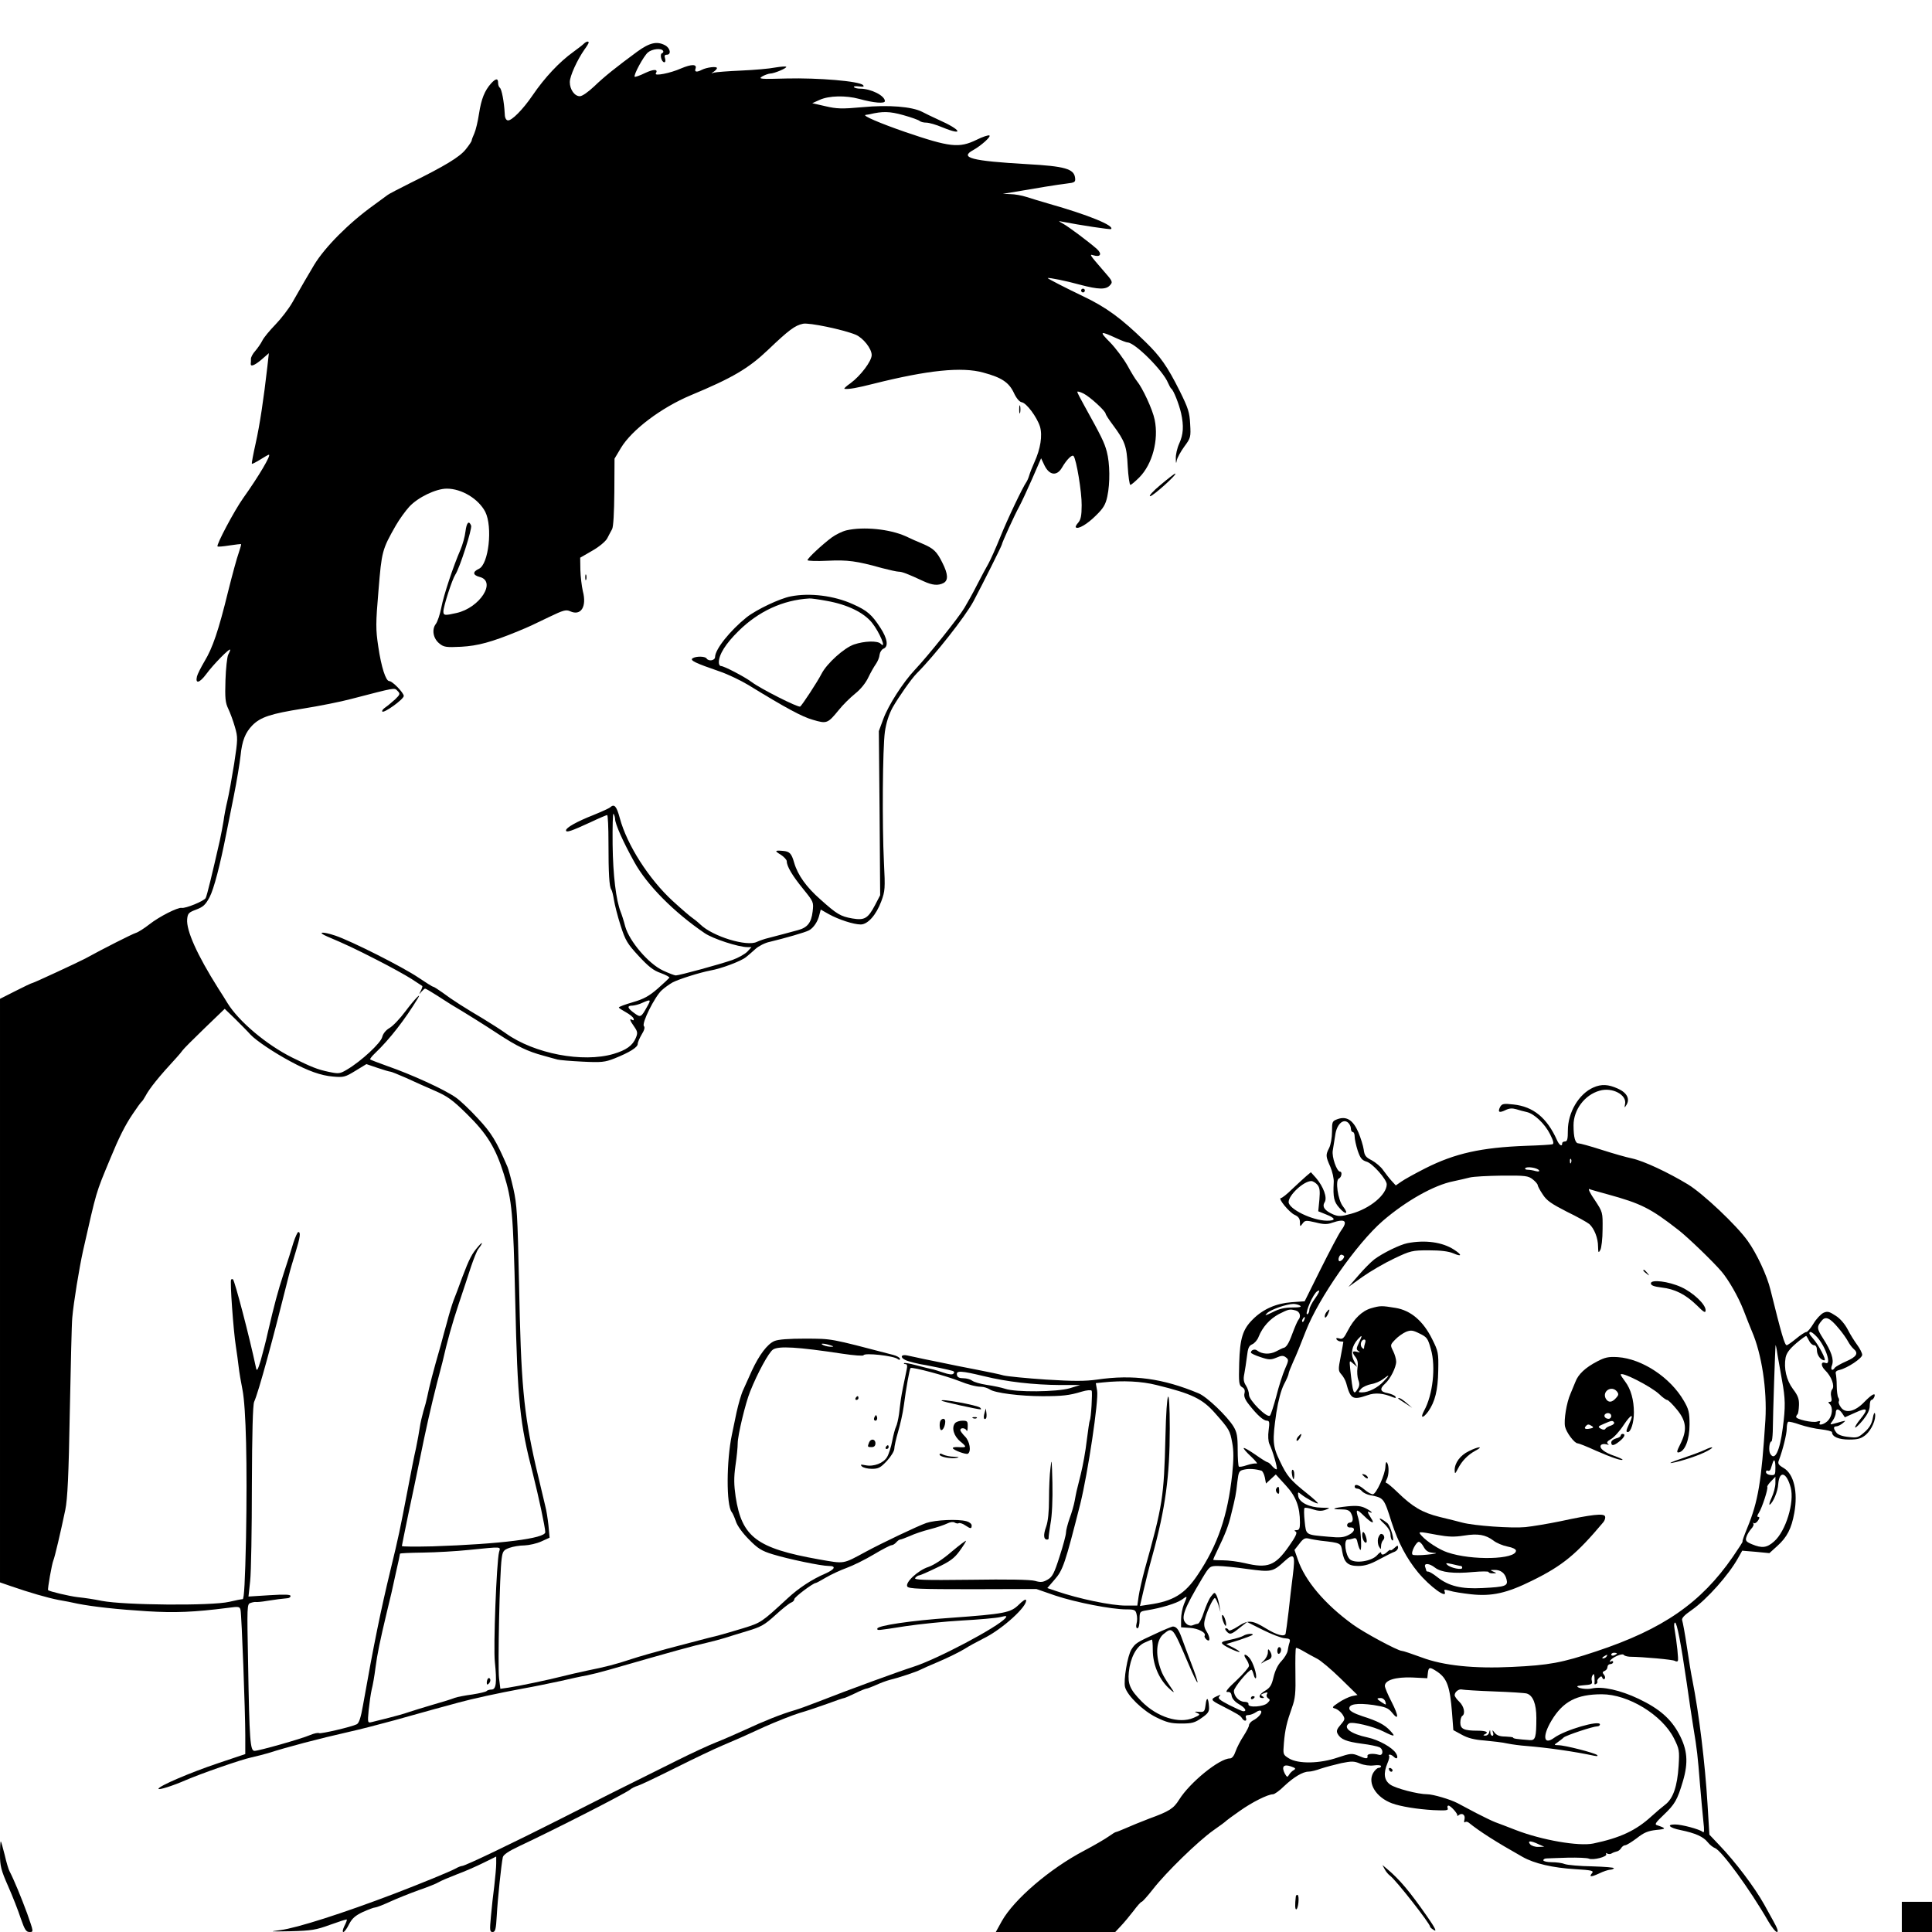 <?xml version="1.0" standalone="no"?>
<!DOCTYPE svg PUBLIC "-//W3C//DTD SVG 20010904//EN"
 "http://www.w3.org/TR/2001/REC-SVG-20010904/DTD/svg10.dtd">
<svg version="1.0" xmlns="http://www.w3.org/2000/svg"
 width="1024pt" height="1024pt" viewBox="0 0 1024 1024"
 preserveAspectRatio="xMidYMid meet">

<g transform="translate(0,1024) scale(0.1,-0.1)"
fill="#000000" stroke="none">
<path d="M3093 10007 c-7 -7 -31 -25 -54 -42 -74 -53 -152 -136 -216 -230 -51
-75 -112 -137 -132 -133 -10 2 -16 16 -16 38 -3 59 -16 129 -26 135 -5 4 -9
15 -9 26 0 25 -12 24 -37 -3 -34 -38 -52 -82 -64 -160 -6 -40 -17 -87 -25
-105 -8 -17 -14 -34 -14 -38 0 -4 -14 -25 -31 -46 -32 -41 -110 -88 -294 -179
-60 -30 -114 -58 -120 -63 -5 -4 -39 -29 -75 -55 -131 -94 -258 -222 -315
-316 -27 -45 -76 -129 -116 -200 -19 -33 -59 -85 -89 -116 -30 -31 -62 -69
-70 -86 -8 -16 -25 -40 -37 -54 -13 -14 -23 -33 -23 -42 0 -10 0 -21 -1 -25
-2 -19 20 -10 57 21 l39 34 -8 -72 c-19 -167 -40 -308 -62 -406 -13 -58 -22
-106 -20 -108 2 -2 21 8 44 22 22 14 43 26 46 26 14 0 -54 -115 -136 -230 -47
-66 -144 -249 -136 -256 2 -3 31 0 63 5 33 5 60 8 62 7 1 -2 -5 -23 -13 -47
-9 -24 -34 -116 -56 -204 -51 -208 -82 -299 -125 -370 -19 -32 -37 -68 -40
-80 -10 -42 14 -35 49 12 38 52 127 142 127 129 0 -4 -5 -16 -11 -27 -5 -11
-12 -71 -14 -133 -3 -96 -1 -120 15 -153 10 -21 26 -64 35 -96 16 -55 16 -64
-4 -195 -12 -75 -28 -164 -36 -197 -8 -33 -17 -80 -20 -105 -4 -25 -13 -72
-20 -105 -41 -180 -68 -292 -75 -305 -9 -16 -107 -56 -127 -52 -20 4 -119 -46
-171 -87 -27 -21 -59 -42 -73 -46 -19 -6 -170 -82 -268 -136 -36 -19 -273
-129 -279 -129 -4 0 -44 -19 -89 -42 l-83 -42 0 -1547 0 -1546 58 -20 c98 -34
195 -62 252 -73 30 -5 76 -14 102 -20 82 -16 208 -30 368 -40 148 -9 248 -5
428 18 58 8 63 7 67 -12 6 -30 25 -541 25 -662 l0 -101 -143 -48 c-149 -50
-317 -122 -317 -136 0 -8 74 15 145 46 76 33 290 108 346 120 30 7 71 17 90
23 100 32 266 76 434 114 50 11 155 38 235 60 80 22 177 49 215 60 39 10 95
26 125 34 73 20 210 50 340 74 58 10 148 29 200 40 52 12 115 26 140 30 25 5
77 18 115 29 344 99 449 128 525 145 30 7 71 18 90 24 19 6 73 23 120 37 74
22 93 33 150 85 36 33 73 62 83 66 9 3 17 11 17 18 0 11 100 86 114 86 3 0 27
13 54 29 27 16 77 39 110 51 33 12 98 44 143 71 45 27 88 49 94 49 7 0 18 7
25 15 7 8 16 15 21 15 5 0 28 9 52 19 23 11 71 27 107 36 35 9 76 23 90 30 16
8 32 10 40 5 8 -5 18 -6 22 -3 5 2 20 -2 33 -11 30 -20 35 -20 35 -1 0 8 -12
18 -27 22 -46 13 -165 7 -213 -9 -46 -16 -237 -107 -320 -152 -126 -68 -111
-65 -250 -41 -330 59 -408 118 -441 332 -9 63 -10 100 -1 165 7 46 12 99 12
119 0 41 41 213 66 274 39 98 99 208 121 222 30 20 130 14 368 -22 60 -9 111
-13 112 -8 5 14 160 -3 181 -20 8 -6 12 -6 12 1 0 6 -17 16 -37 21 -340 89
-321 85 -463 86 -90 0 -145 -4 -166 -13 -37 -16 -80 -73 -119 -157 -15 -33
-35 -78 -45 -100 -11 -22 -26 -76 -36 -120 -9 -44 -20 -98 -25 -120 -29 -138
-30 -372 -1 -409 5 -6 15 -28 22 -49 7 -23 36 -63 69 -96 47 -48 67 -61 126
-79 81 -25 257 -62 298 -62 41 0 32 -18 -20 -41 -68 -29 -140 -76 -198 -130
-140 -129 -140 -129 -236 -159 -52 -16 -112 -33 -134 -39 -22 -5 -65 -16 -95
-24 -30 -8 -109 -29 -175 -46 -66 -18 -151 -42 -190 -55 -84 -28 -136 -41
-235 -61 -41 -9 -100 -22 -130 -30 -70 -18 -232 -52 -286 -60 l-42 -6 -7 57
c-7 61 3 558 14 633 5 39 10 46 41 57 19 7 55 13 80 13 25 1 65 10 89 21 l44
20 -6 65 c-4 36 -11 82 -17 103 -5 20 -28 117 -51 215 -64 283 -78 435 -88
967 -8 364 -11 415 -30 500 -12 52 -26 104 -31 115 -60 139 -85 180 -157 257
-42 46 -95 96 -117 111 -61 43 -237 123 -364 167 -47 17 -87 32 -90 35 -2 2 9
17 25 32 78 74 160 180 228 292 21 35 -17 -4 -66 -69 -29 -39 -67 -79 -85 -89
-19 -11 -34 -30 -38 -47 -7 -32 -111 -128 -185 -172 -40 -24 -45 -24 -99 -13
-61 13 -90 25 -194 76 -136 68 -282 191 -342 288 -11 18 -33 54 -49 78 -113
179 -170 307 -165 367 3 31 8 36 48 51 37 14 49 25 71 66 23 44 56 172 88 335
6 30 24 120 40 200 16 80 32 177 36 215 8 79 25 122 63 161 43 43 96 61 267
88 88 14 203 37 255 51 240 62 229 61 247 43 15 -15 14 -19 -13 -45 -17 -15
-39 -34 -51 -42 -12 -8 -20 -18 -17 -22 7 -12 113 64 114 82 0 17 -60 79 -77
79 -18 0 -42 73 -58 182 -14 94 -14 121 1 298 17 208 19 217 92 345 19 33 51
77 71 99 46 50 142 96 199 96 79 0 168 -54 204 -123 40 -80 18 -279 -34 -302
-34 -16 -33 -33 4 -43 91 -23 2 -163 -122 -191 -62 -14 -70 -14 -70 8 0 26 46
169 63 195 24 36 90 243 84 260 -12 30 -24 16 -30 -31 -3 -27 -15 -70 -27 -98
-37 -85 -88 -237 -101 -305 -7 -36 -20 -75 -29 -87 -23 -30 -14 -78 19 -104
23 -19 36 -21 116 -17 87 5 159 24 300 82 63 26 75 32 166 76 75 36 89 40 111
30 57 -26 89 24 67 107 -6 26 -12 77 -13 112 l-1 65 64 37 c37 21 70 49 79 65
8 16 20 38 26 49 7 12 11 89 12 197 l1 177 34 57 c58 96 213 213 370 279 221
92 306 142 409 240 111 106 143 130 186 139 32 7 213 -31 279 -58 40 -17 85
-74 85 -108 0 -32 -59 -110 -112 -149 -23 -16 -37 -29 -32 -30 24 -3 67 5 154
27 287 72 468 91 582 59 97 -26 135 -52 161 -106 13 -29 30 -49 42 -51 26 -4
81 -79 97 -129 14 -47 3 -118 -30 -190 -11 -24 -23 -55 -27 -69 -4 -14 -11
-29 -15 -35 -19 -26 -102 -200 -139 -293 -23 -57 -51 -119 -62 -139 -11 -19
-38 -69 -60 -112 -21 -42 -52 -97 -67 -122 -29 -50 -193 -255 -263 -329 -63
-67 -140 -187 -167 -260 l-24 -65 4 -435 3 -435 -27 -52 c-38 -72 -56 -82
-121 -71 -62 11 -81 22 -169 101 -74 65 -120 129 -139 195 -14 49 -24 59 -59
62 -44 4 -46 0 -12 -20 17 -11 32 -27 32 -35 0 -27 30 -77 88 -148 54 -67 55
-68 49 -119 -7 -59 -28 -85 -78 -98 -19 -5 -52 -14 -74 -20 -22 -6 -58 -15
-80 -21 -22 -5 -50 -15 -63 -21 -52 -27 -234 28 -300 92 -16 15 -36 31 -44 36
-8 5 -55 45 -103 89 -126 116 -242 297 -280 439 -17 63 -29 77 -51 57 -5 -5
-45 -23 -89 -41 -89 -35 -145 -67 -145 -81 0 -14 28 -4 128 42 46 22 87 39 90
39 4 0 7 -66 7 -147 0 -162 4 -233 15 -248 4 -5 10 -30 14 -55 4 -25 19 -85
35 -135 26 -81 36 -97 96 -162 51 -55 78 -77 116 -90 27 -10 48 -21 47 -25 -2
-3 -29 -29 -61 -57 -46 -40 -74 -56 -133 -73 -41 -12 -74 -24 -74 -28 0 -3 17
-14 37 -25 20 -11 39 -26 41 -34 3 -8 0 -11 -7 -7 -17 11 -13 -3 10 -35 18
-26 20 -34 9 -60 -17 -41 -51 -65 -118 -85 -163 -48 -420 1 -571 109 -25 18
-80 53 -121 78 -93 55 -163 99 -216 139 -23 16 -44 30 -48 30 -4 0 -39 22 -79
49 -83 56 -354 193 -440 222 -69 23 -100 20 -42 -5 97 -41 148 -65 265 -125
69 -35 150 -80 180 -99 30 -20 56 -37 58 -38 2 -1 -1 -13 -8 -26 -10 -21 -10
-21 3 -5 8 9 17 17 20 17 4 0 33 -17 64 -37 32 -21 66 -42 75 -48 68 -40 177
-108 251 -157 98 -64 154 -91 236 -113 31 -9 65 -18 76 -21 11 -3 71 -8 132
-11 101 -5 119 -3 170 17 80 32 123 59 123 77 0 9 10 31 21 50 14 22 18 38 12
44 -14 14 57 156 94 190 15 14 42 33 58 42 35 18 143 52 200 63 58 10 164 50
189 71 11 9 35 29 51 44 17 15 50 32 75 37 79 19 188 50 208 61 24 13 47 47
55 83 l7 27 44 -25 c51 -28 130 -54 168 -54 37 0 82 50 109 123 20 54 21 68
14 205 -10 205 -7 606 5 693 7 49 21 92 41 129 32 56 100 153 128 181 94 94
257 301 300 381 51 96 151 296 151 302 0 8 67 156 92 201 12 22 43 89 69 148
l47 108 18 -38 c26 -53 66 -58 93 -11 25 43 53 70 61 61 15 -17 44 -193 43
-261 0 -55 -5 -77 -18 -92 -10 -11 -16 -22 -13 -25 12 -12 61 17 107 63 39 38
51 58 60 101 15 70 14 175 -3 238 -13 48 -27 77 -119 243 -20 36 -37 68 -37
73 0 4 15 0 33 -9 34 -17 117 -93 117 -107 0 -4 17 -31 39 -60 63 -85 73 -111
78 -218 3 -55 10 -99 14 -99 5 0 26 18 48 40 69 70 103 198 81 305 -11 55 -65
170 -94 205 -7 8 -30 45 -50 82 -21 37 -62 92 -93 124 -59 59 -54 62 35 21 26
-12 52 -22 58 -22 40 -1 189 -150 215 -215 6 -13 13 -27 17 -30 12 -8 41 -82
52 -130 15 -68 12 -113 -10 -161 -11 -24 -19 -60 -18 -79 0 -27 2 -30 5 -10 3
14 21 47 40 73 34 46 35 50 31 120 -3 62 -11 85 -55 174 -66 132 -103 184
-183 262 -128 125 -208 183 -330 241 -84 40 -189 94 -187 96 5 4 99 -15 171
-35 98 -26 138 -27 159 -3 16 17 14 22 -31 73 -77 89 -80 93 -57 86 38 -12 48
7 18 34 -46 40 -146 115 -178 133 -27 15 -28 16 -5 11 92 -18 256 -43 259 -39
18 18 -118 74 -329 134 -41 12 -95 28 -119 36 -25 8 -63 15 -85 15 l-41 2 45
7 c132 23 250 42 293 47 44 5 48 8 45 31 -6 47 -54 61 -254 72 -296 17 -361
34 -285 75 41 23 95 71 85 77 -5 3 -36 -7 -68 -23 -93 -45 -140 -40 -380 42
-130 45 -229 87 -208 90 6 1 15 2 20 3 70 17 107 16 179 -4 43 -12 82 -26 87
-31 6 -5 21 -9 35 -9 15 0 53 -11 86 -25 117 -48 100 -13 -20 40 -33 15 -72
34 -87 42 -54 28 -179 38 -316 25 -110 -10 -137 -9 -197 5 l-70 16 40 18 c49
22 137 24 208 5 79 -22 137 -26 137 -12 0 29 -74 66 -131 66 -15 0 -30 4 -33
8 -3 5 9 6 27 4 24 -3 29 -1 21 7 -19 21 -238 39 -404 35 -140 -4 -153 -3
-130 11 14 8 32 14 41 15 23 0 92 30 86 36 -3 3 -29 1 -59 -4 -29 -6 -110 -13
-179 -16 -69 -3 -134 -8 -145 -11 -17 -6 -17 -6 -1 5 9 6 17 15 17 19 0 11
-55 4 -80 -9 -27 -14 -40 -12 -34 5 10 26 -20 26 -77 2 -56 -25 -143 -42 -133
-26 14 23 -10 24 -57 2 -28 -14 -53 -22 -55 -20 -8 8 48 111 70 129 22 19 71
24 80 9 4 -5 1 -11 -5 -13 -14 -5 -3 -48 12 -48 6 0 7 9 4 20 -5 14 -2 20 9
20 25 0 19 35 -9 50 -43 23 -82 14 -148 -34 -110 -81 -173 -131 -228 -184 -32
-30 -63 -52 -76 -52 -28 0 -53 36 -53 75 0 32 39 117 78 173 12 16 22 33 22
36 0 10 -14 6 -27 -7z m167 -4107 c0 -27 43 -123 102 -229 67 -122 211 -267
373 -377 44 -30 179 -74 227 -74 l21 0 -22 -24 c-13 -13 -48 -33 -79 -44 -69
-24 -282 -82 -300 -82 -7 0 -38 12 -68 26 -77 36 -178 155 -200 233 -8 31 -19
65 -24 77 -25 63 -41 195 -43 358 -1 96 1 169 5 163 4 -7 8 -19 8 -27z m169
-997 c-31 -56 -34 -57 -68 -32 -37 27 -39 39 -8 39 12 1 36 7 52 15 45 20 47
18 24 -22z m-2101 -147 c29 -31 124 -95 212 -142 92 -50 162 -75 225 -80 56
-5 64 -3 118 30 l59 36 59 -20 c32 -11 63 -20 68 -20 5 0 42 -15 83 -33 40
-19 109 -49 152 -68 67 -29 94 -48 171 -124 106 -104 152 -179 195 -317 44
-141 50 -206 61 -678 12 -530 24 -644 94 -914 29 -115 65 -282 65 -307 0 -33
-236 -63 -597 -75 -90 -2 -163 -2 -163 2 0 4 16 79 34 168 19 88 46 217 60
286 33 164 60 283 91 405 14 55 28 107 30 115 26 114 52 206 85 305 22 66 52
156 66 200 15 44 32 87 39 95 25 32 26 44 1 15 -35 -40 -48 -65 -86 -165 -17
-47 -38 -103 -47 -125 -8 -22 -23 -71 -33 -110 -11 -38 -26 -95 -34 -125 -41
-142 -60 -216 -72 -275 -3 -16 -12 -50 -20 -75 -7 -25 -16 -63 -19 -85 -3 -22
-12 -71 -20 -110 -9 -38 -29 -140 -45 -225 -41 -213 -47 -243 -90 -420 -52
-215 -89 -396 -146 -718 -11 -64 -21 -95 -33 -101 -28 -14 -191 -52 -200 -47
-5 3 -26 -1 -47 -10 -49 -21 -272 -84 -295 -84 -23 0 -27 54 -34 462 -6 308
-6 316 13 322 11 4 24 6 28 5 5 -1 31 1 59 6 50 8 76 11 108 14 9 0 17 6 17
12 0 8 -32 9 -112 4 l-111 -7 9 83 c5 46 9 273 9 504 1 282 5 428 12 445 24
53 100 333 184 670 6 25 22 79 35 121 25 81 29 109 15 109 -4 0 -16 -26 -26
-57 -9 -32 -32 -103 -50 -158 -34 -104 -51 -170 -85 -315 -10 -47 -28 -114
-38 -150 -16 -53 -21 -60 -25 -40 -36 170 -112 458 -122 469 -3 2 -7 2 -10 -1
-7 -6 12 -271 25 -353 5 -33 12 -82 15 -110 3 -27 12 -81 20 -120 19 -96 26
-396 19 -786 -5 -226 -10 -326 -18 -325 -6 0 -38 -6 -71 -14 -94 -22 -555 -18
-675 5 -45 9 -84 15 -130 20 -42 5 -149 30 -155 37 -4 4 20 140 28 158 7 16
38 147 63 267 12 58 18 182 24 522 5 245 10 469 13 496 7 82 37 264 57 355 74
326 66 300 144 488 46 112 79 178 119 237 22 33 43 62 47 65 4 3 13 16 20 29
22 42 71 103 167 207 12 13 26 30 30 36 4 7 57 60 116 117 l108 104 56 -54
c30 -30 67 -67 81 -83z m3072 -1646 c20 -6 21 -8 5 -8 -11 0 -29 3 -40 8 -25
11 1 11 35 0z m-1755 -1097 c-13 -51 -31 -505 -22 -583 11 -108 7 -145 -18
-145 -11 0 -23 -4 -26 -8 -3 -4 -37 -12 -75 -18 -38 -5 -80 -13 -94 -18 -14
-6 -65 -22 -115 -36 -49 -14 -108 -33 -130 -40 -22 -8 -69 -21 -105 -30 -36
-9 -76 -19 -88 -22 -24 -6 -24 -5 -18 63 4 38 11 87 16 109 6 22 15 74 20 115
10 75 23 139 61 298 11 45 22 90 24 100 2 9 13 59 24 109 12 51 21 95 21 98 0
3 55 5 123 6 67 1 176 7 242 14 182 18 168 19 160 -12z"/>
<path d="M2587 1344 c-4 -4 -7 -14 -7 -23 0 -11 3 -12 11 -4 6 6 10 16 7 23
-2 6 -7 8 -11 4z"/>
<path d="M5730 8700 c0 -5 5 -10 10 -10 6 0 10 5 10 10 0 6 -4 10 -10 10 -5 0
-10 -4 -10 -10z"/>
<path d="M5402 8070 c0 -19 2 -27 5 -17 2 9 2 25 0 35 -3 9 -5 1 -5 -18z"/>
<path d="M6151 7670 c-40 -33 -64 -60 -55 -60 15 0 147 119 133 120 -4 0 -39
-27 -78 -60z"/>
<path d="M4486 7429 c-21 -5 -56 -22 -78 -38 -51 -38 -128 -110 -128 -120 0
-4 48 -6 106 -3 107 5 153 -1 289 -39 39 -10 78 -19 88 -19 18 0 47 -11 133
-51 46 -21 76 -24 105 -9 26 14 24 48 -6 107 -29 59 -46 76 -105 101 -25 10
-65 28 -90 40 -85 38 -224 52 -314 31z"/>
<path d="M3102 7180 c0 -14 2 -19 5 -12 2 6 2 18 0 25 -3 6 -5 1 -5 -13z"/>
<path d="M4191 7079 c-58 -11 -182 -70 -234 -111 -87 -70 -166 -168 -167 -210
0 -19 -34 -25 -45 -8 -8 12 -55 13 -74 1 -16 -11 13 -25 144 -70 44 -15 112
-48 152 -72 197 -121 284 -168 341 -184 74 -22 79 -20 137 51 22 28 62 67 88
88 29 23 56 57 69 85 12 25 30 57 40 71 10 14 19 36 20 50 2 14 11 28 21 32
27 11 21 53 -17 111 -45 69 -69 91 -146 125 -99 45 -228 61 -329 41z m192 -24
c107 -19 195 -61 239 -116 40 -50 79 -144 46 -111 -17 17 -86 15 -142 -4 -52
-18 -143 -100 -171 -154 -23 -45 -104 -168 -114 -175 -11 -6 -211 95 -257 130
-36 27 -146 85 -163 85 -6 0 -11 8 -11 19 0 42 36 99 104 166 106 105 236 165
376 173 8 1 50 -5 93 -13z"/>
<path d="M8445 4476 c-77 -34 -135 -132 -135 -228 0 -45 -3 -58 -15 -58 -8 0
-15 -4 -15 -10 0 -20 -16 -10 -28 18 -53 118 -126 177 -230 188 -53 6 -61 4
-71 -13 -14 -28 -5 -33 28 -17 20 10 36 11 57 5 16 -5 41 -12 56 -15 40 -9 96
-62 124 -118 18 -36 21 -50 12 -53 -7 -2 -69 -6 -138 -8 -240 -9 -378 -40
-535 -119 -55 -28 -113 -60 -128 -71 l-29 -20 -22 24 c-12 13 -32 39 -45 57
-12 18 -40 41 -60 52 -32 16 -39 25 -43 57 -3 21 -16 62 -28 91 -28 65 -62 87
-109 71 -30 -11 -31 -13 -31 -67 0 -32 -7 -70 -15 -86 -19 -37 -19 -44 6 -100
11 -26 20 -64 18 -84 -4 -78 1 -102 30 -134 35 -40 51 -33 19 8 -27 34 -42
140 -21 148 14 6 18 36 6 36 -18 0 -45 79 -39 112 3 18 9 55 13 81 7 56 41 90
68 67 8 -7 15 -21 15 -31 0 -11 5 -19 10 -19 6 0 10 -11 10 -24 0 -13 7 -46
16 -74 14 -41 22 -51 47 -59 31 -8 107 -94 107 -120 0 -55 -89 -129 -188 -156
-54 -15 -67 -15 -95 -4 -46 20 -61 41 -46 65 15 24 -6 82 -46 129 l-27 30 -25
-21 c-13 -11 -46 -42 -74 -68 -27 -27 -54 -48 -60 -48 -18 0 44 -76 73 -89 20
-9 28 -20 28 -39 0 -24 1 -25 14 -7 12 17 18 18 69 6 42 -11 62 -11 87 -2 71
24 86 10 47 -43 -12 -17 -60 -108 -107 -202 l-85 -171 -70 -5 c-80 -6 -150
-36 -204 -90 -54 -53 -69 -100 -73 -233 -3 -104 -1 -117 15 -127 13 -7 17 -17
13 -33 -4 -16 3 -34 25 -61 43 -55 76 -84 94 -84 13 0 15 -8 9 -51 -4 -29 -2
-59 4 -72 18 -37 44 -128 39 -134 -3 -3 -14 5 -24 16 -9 12 -21 21 -25 21 -4
0 -33 18 -64 40 -32 22 -59 38 -62 35 -3 -2 15 -23 39 -45 24 -23 37 -39 29
-37 -8 2 -31 -2 -52 -9 -20 -7 -39 -10 -42 -7 -3 4 -6 44 -6 91 0 69 -4 91
-22 121 -33 54 -141 158 -185 176 -189 79 -347 101 -538 73 -63 -9 -126 -9
-271 0 -104 7 -205 17 -225 22 -20 6 -83 19 -140 30 -57 11 -149 29 -204 41
-55 11 -109 22 -120 25 -11 2 -32 7 -47 10 -32 7 -39 -10 -10 -24 15 -8 76
-23 107 -27 19 -3 130 -26 144 -31 9 -3 11 -8 4 -15 -6 -6 -24 -4 -53 6 -23 8
-52 17 -64 19 -12 3 -48 11 -80 20 -33 9 -62 14 -64 11 -3 -3 0 -5 7 -5 9 0
11 -9 7 -27 -15 -70 -27 -131 -31 -158 -2 -16 -7 -52 -10 -80 -4 -27 -11 -58
-16 -67 -5 -10 -14 -44 -20 -75 -6 -32 -18 -70 -27 -85 -19 -33 -71 -53 -115
-44 -25 5 -29 4 -19 -6 7 -7 31 -13 53 -13 35 0 46 6 80 42 21 23 39 52 39 64
0 12 9 52 20 90 11 37 25 98 30 136 13 100 31 197 36 202 7 8 192 -42 259 -69
44 -18 89 -30 114 -30 15 0 36 -7 47 -14 26 -19 163 -36 279 -36 105 0 143 4
208 24 27 8 49 10 53 5 5 -9 -3 -147 -10 -158 -2 -3 -9 -51 -16 -106 -6 -55
-21 -136 -32 -180 -25 -98 -23 -92 -32 -140 -4 -22 -16 -64 -27 -93 -10 -29
-19 -63 -19 -75 0 -12 -15 -69 -34 -127 -28 -88 -38 -108 -63 -122 -24 -14
-36 -16 -67 -7 -24 7 -148 9 -342 6 -251 -3 -302 -1 -293 10 6 7 15 13 20 13
5 0 47 18 94 41 69 32 93 50 120 87 19 26 35 51 35 55 0 4 -34 -22 -76 -57
-46 -40 -94 -71 -123 -81 -56 -18 -125 -83 -112 -104 8 -12 67 -14 347 -14
l337 1 101 -35 c108 -36 297 -73 376 -73 43 0 49 -3 54 -25 4 -14 4 -36 0 -50
-4 -15 -2 -25 5 -25 6 0 11 19 11 45 0 43 1 44 38 50 76 12 158 37 185 56 32
23 32 23 12 -24 -8 -20 -15 -56 -15 -79 l0 -43 47 -3 c45 -3 88 -26 78 -42 -3
-4 2 -13 10 -20 21 -17 20 13 -1 45 -11 17 -14 34 -9 57 8 40 44 118 54 118 4
0 12 -17 19 -37 l11 -38 -6 35 c-3 19 -10 44 -15 54 -10 18 -11 18 -29 -5 -11
-13 -27 -51 -38 -83 -10 -33 -24 -60 -32 -62 -8 -1 -21 -5 -30 -9 -10 -3 -24
1 -33 11 -29 28 -12 74 85 237 40 66 41 67 84 67 25 0 95 -7 157 -16 126 -17
134 -16 197 42 51 46 57 35 43 -78 -6 -46 -16 -130 -22 -188 -7 -58 -14 -111
-16 -119 -6 -18 -47 -7 -104 28 -73 45 -95 46 -148 11 -26 -17 -48 -26 -50
-20 -2 5 -8 10 -14 10 -6 0 -6 -6 2 -15 18 -21 26 -19 70 17 l40 31 84 -42
c46 -23 98 -43 115 -44 27 -2 31 -5 26 -22 -4 -11 -8 -31 -10 -44 -2 -13 -17
-38 -33 -55 -19 -19 -34 -51 -42 -85 -10 -44 -19 -57 -46 -73 -32 -19 -37 -38
-11 -38 8 0 8 3 -1 9 -11 7 -10 10 3 15 23 9 27 8 19 -5 -3 -6 0 -15 7 -20 12
-7 11 -11 -3 -25 -20 -21 -104 -26 -101 -7 2 8 -7 13 -20 13 -29 0 -57 29 -57
58 0 18 78 112 93 112 3 0 8 -12 12 -27 4 -16 10 -22 12 -16 6 17 -16 84 -35
106 -22 25 -36 21 -18 -5 9 -12 16 -29 16 -37 0 -8 -30 -43 -67 -78 -46 -42
-61 -62 -48 -61 14 2 21 -4 23 -20 2 -14 17 -32 38 -44 33 -19 45 -38 24 -38
-6 0 -39 15 -75 33 -52 27 -62 36 -52 46 10 10 7 10 -15 0 -33 -15 -30 -21 24
-48 89 -46 103 -54 111 -68 11 -18 28 -17 21 2 -4 10 0 15 13 15 10 0 28 7 40
15 12 9 24 11 27 6 7 -10 -15 -36 -45 -51 -10 -6 -19 -17 -19 -24 0 -7 -13
-32 -29 -57 -16 -24 -35 -61 -42 -81 -8 -24 -19 -38 -30 -38 -56 0 -212 -127
-269 -218 -30 -48 -52 -62 -159 -101 -44 -17 -101 -40 -125 -51 -25 -11 -48
-20 -51 -20 -4 0 -21 -11 -38 -23 -18 -13 -76 -47 -131 -76 -183 -96 -372
-259 -436 -373 l-32 -58 317 0 316 0 30 32 c17 18 47 54 67 80 20 27 39 48 43
48 4 0 31 30 60 67 70 90 239 254 319 311 36 25 67 48 70 52 3 3 34 26 70 51
66 47 150 89 177 89 8 0 35 19 59 43 51 48 99 77 130 77 12 0 41 7 65 16 24 8
73 21 108 29 55 11 68 11 99 -2 22 -9 52 -13 74 -10 21 3 38 1 38 -4 0 -5 -6
-9 -13 -9 -7 0 -20 -12 -29 -27 -31 -55 16 -130 100 -161 46 -17 134 -31 219
-36 67 -3 81 -2 76 10 -3 8 -1 14 4 14 12 0 53 -46 47 -54 -2 -3 1 -2 7 3 18
15 37 2 31 -22 -3 -12 -2 -19 3 -15 4 4 12 3 19 -2 58 -47 144 -102 286 -182
62 -35 160 -58 280 -65 83 -5 98 -8 89 -20 -19 -22 -7 -23 36 -3 22 11 48 19
57 20 9 0 19 3 22 8 2 4 -49 8 -115 10 -66 1 -131 7 -145 12 -14 6 -45 10 -70
10 -24 0 -44 5 -44 10 0 6 8 10 18 10 9 1 60 2 112 4 52 1 102 -1 111 -5 21
-10 101 10 92 24 -3 6 -1 7 5 3 7 -4 18 -4 25 1 6 4 18 8 26 10 8 1 18 9 23
17 5 9 15 16 22 16 7 0 34 17 61 37 38 30 59 39 104 44 53 5 54 8 4 25 -15 4
-8 14 34 54 60 57 73 79 103 180 29 99 24 166 -21 250 -43 80 -103 133 -214
186 -97 46 -192 67 -247 55 -28 -7 -78 1 -78 11 0 2 11 4 25 5 52 4 56 6 52
24 -3 9 -1 23 4 30 6 10 9 7 10 -11 1 -14 1 -29 0 -33 -1 -5 3 -6 9 -2 6 3 8
9 6 13 -2 4 2 12 9 19 11 10 14 10 18 0 2 -7 8 -9 12 -5 4 4 3 14 -4 22 -9 11
-8 15 4 20 8 3 15 12 15 21 0 8 7 15 15 15 8 0 15 5 15 11 0 5 -5 7 -12 3 -6
-4 -8 -3 -4 4 11 18 65 41 72 31 3 -5 17 -9 32 -10 73 -1 228 -15 239 -22 6
-4 14 -4 16 0 4 7 -5 95 -18 171 -3 17 -2 32 3 32 10 0 31 -107 62 -320 11
-80 27 -185 35 -235 20 -121 23 -149 35 -300 6 -71 14 -160 18 -197 6 -53 5
-65 -4 -57 -17 14 -111 39 -146 39 -48 0 -30 -18 30 -30 78 -16 120 -35 143
-64 11 -14 28 -27 38 -31 34 -11 186 -219 283 -388 18 -31 39 -57 46 -57 9 0
3 19 -19 58 -17 31 -39 71 -48 87 -50 90 -154 228 -238 315 l-53 56 -10 164
c-13 214 -45 479 -80 655 -6 28 -19 106 -29 175 -10 69 -22 132 -25 141 -5 11
9 27 51 56 80 56 195 185 245 275 l22 39 72 -6 72 -7 42 38 c52 47 75 92 90
175 20 111 -2 206 -56 238 -29 17 -33 24 -25 43 20 53 41 137 41 166 0 17 3
33 8 36 4 2 32 -4 62 -15 30 -10 81 -22 113 -25 31 -4 57 -10 57 -15 0 -24 35
-39 90 -39 48 0 64 5 89 25 31 27 55 82 49 112 -3 10 -8 -1 -12 -24 -6 -31
-18 -51 -44 -74 -33 -29 -39 -31 -86 -25 -31 3 -56 12 -63 23 -17 22 -16 33 0
33 7 0 22 7 33 16 18 15 18 15 -3 10 -13 -4 -33 -9 -44 -12 -21 -6 -21 -5 -5
17 9 13 16 31 16 41 0 24 16 23 34 -3 l14 -21 56 25 c65 30 71 20 25 -36 -17
-21 -29 -40 -26 -43 2 -3 21 15 41 39 24 30 36 54 36 76 0 17 4 31 9 31 5 0
11 7 15 15 10 27 -12 16 -52 -25 -49 -52 -101 -64 -125 -29 -9 12 -14 26 -11
31 3 4 2 14 -3 21 -4 6 -8 35 -8 62 0 28 -3 56 -5 64 -3 10 4 17 20 20 42 10
120 62 120 80 0 9 -12 33 -26 52 -14 19 -37 55 -50 81 -15 29 -40 59 -64 74
-35 23 -44 25 -65 16 -14 -7 -38 -32 -53 -57 -15 -25 -32 -45 -38 -45 -7 0
-31 -16 -54 -35 -23 -19 -46 -35 -50 -35 -11 0 -28 59 -86 293 -18 76 -74 195
-121 260 -58 82 -236 250 -316 299 -104 63 -233 124 -297 138 -30 6 -103 27
-162 46 -59 19 -114 34 -122 34 -17 0 -26 31 -26 96 0 82 59 161 138 183 67
20 146 -22 135 -71 -4 -21 -3 -21 7 -5 20 32 4 65 -45 87 -51 23 -87 25 -130
6z m-118 -398 c-3 -8 -6 -5 -6 6 -1 11 2 17 5 13 3 -3 4 -12 1 -19z m-170 -41
c4 -6 -2 -8 -18 -4 -13 4 -32 7 -42 7 -10 0 -16 4 -13 8 7 11 64 3 73 -11z
m-33 -48 c14 -11 26 -25 26 -30 0 -5 12 -28 27 -50 21 -33 47 -50 127 -91 56
-27 109 -57 120 -66 26 -24 46 -74 46 -119 1 -33 2 -36 12 -18 6 10 12 60 12
110 1 90 1 90 -41 154 -24 34 -37 61 -30 59 6 -3 50 -15 97 -28 178 -49 227
-73 377 -190 49 -38 184 -168 228 -220 37 -44 88 -132 116 -204 17 -45 37 -94
44 -111 53 -122 81 -311 72 -470 -21 -328 -38 -432 -96 -573 -16 -39 -28 -72
-25 -72 3 0 -21 -37 -52 -82 -168 -243 -369 -383 -725 -501 -180 -60 -249 -73
-444 -82 -202 -10 -365 7 -479 50 -52 19 -99 35 -106 35 -21 0 -203 98 -260
140 -149 108 -253 232 -291 343 l-18 52 26 33 c21 28 30 32 51 27 15 -4 42 -8
62 -11 108 -12 107 -12 114 -57 10 -59 30 -77 85 -77 34 0 64 9 111 35 36 19
73 38 83 41 9 4 17 13 17 22 0 13 -3 12 -20 -3 -11 -10 -20 -15 -20 -11 0 4
-7 0 -16 -8 -18 -18 -34 -21 -34 -5 0 5 -10 -1 -22 -15 -29 -31 -113 -44 -142
-22 -25 20 -36 106 -13 106 8 0 22 3 31 6 12 5 18 -2 22 -25 4 -17 10 -33 14
-36 10 -6 1 132 -11 169 -15 49 -10 51 29 13 43 -42 62 -48 38 -12 -18 28 -21
39 -6 30 6 -3 10 -4 10 -1 0 3 -14 13 -32 22 -24 12 -46 15 -97 10 -75 -8 -93
-16 -33 -16 31 0 44 -5 52 -19 15 -28 12 -51 -5 -51 -8 0 -15 -6 -15 -14 0 -8
7 -13 16 -12 30 2 26 -23 -7 -39 -26 -14 -47 -16 -108 -10 -123 11 -118 7
-126 82 -4 35 -4 67 -1 70 3 4 23 0 45 -7 28 -9 46 -10 67 -2 27 10 26 10 -21
11 -65 1 -119 28 -124 61 -3 23 -2 24 15 10 26 -21 85 -53 89 -48 2 2 -24 26
-58 53 -89 71 -106 92 -143 170 -39 80 -41 108 -19 258 10 64 25 119 40 149
14 26 25 52 25 58 0 5 11 33 24 62 14 29 44 103 67 163 68 175 269 463 408
584 123 106 272 190 374 210 28 6 68 15 87 20 19 5 96 9 171 10 124 1 139 -1
163 -20z m-1142 -28 c13 -15 15 -32 11 -80 l-6 -61 42 -17 c51 -20 53 -33 4
-33 -78 1 -203 62 -203 99 0 37 80 111 120 111 9 0 23 -9 32 -19z m141 -377
c7 -8 -16 -33 -25 -28 -9 6 1 34 11 34 4 0 10 -3 14 -6z m-153 -226 c-16 -22
-30 -49 -30 -59 0 -10 -4 -20 -9 -24 -19 -11 15 79 42 113 5 6 13 12 18 12 5
0 -4 -19 -21 -42z m-80 -38 c11 -7 -1 -10 -41 -10 -39 0 -70 -7 -104 -25 -39
-19 -45 -20 -29 -5 19 19 102 48 139 49 11 0 27 -4 35 -9z m-22 -26 c22 -6 29
-32 14 -49 -5 -6 -19 -38 -32 -73 -20 -55 -33 -75 -50 -77 -3 -1 -20 -9 -37
-18 -33 -17 -74 -15 -100 5 -12 10 -33 3 -33 -11 0 -4 23 -15 51 -24 44 -15
55 -15 84 -3 27 12 37 12 50 2 16 -12 16 -16 -4 -61 -12 -27 -33 -92 -46 -144
-14 -52 -29 -99 -34 -104 -15 -15 -111 81 -111 110 0 13 -7 35 -16 49 -12 18
-15 34 -9 62 4 20 10 62 14 92 5 44 10 57 28 65 12 5 28 23 34 40 21 52 59 94
107 120 52 26 57 28 90 19z m45 -49 c-3 -9 -8 -14 -10 -11 -3 3 -2 9 2 15 9
16 15 13 8 -4z m2831 -44 c21 -24 43 -56 51 -71 8 -15 21 -32 29 -39 28 -23
17 -42 -38 -66 -30 -13 -57 -29 -61 -34 -13 -21 -25 -11 -15 13 11 30 -3 73
-48 143 -33 52 -34 61 -5 95 20 23 43 12 87 -41z m-113 -48 c46 -51 78 -150
45 -137 -25 10 -27 -14 -3 -38 34 -33 53 -84 38 -102 -7 -8 -9 -25 -5 -40 4
-18 2 -26 -7 -26 -10 0 -10 -3 -1 -12 18 -18 14 -60 -7 -85 -19 -23 -58 -33
-45 -12 4 8 -1 9 -16 4 -23 -7 -110 12 -110 25 0 4 3 10 7 14 4 3 7 25 8 49 1
33 -6 51 -32 85 -35 47 -49 110 -39 166 5 25 21 46 57 77 27 23 51 40 53 38 2
-2 9 -14 15 -26 6 -13 18 -23 26 -23 9 0 15 -10 15 -26 0 -26 20 -54 40 -54
12 0 -32 84 -61 116 -10 11 -19 23 -19 27 0 15 17 6 41 -20z m-186 -229 c18
-97 19 -140 4 -253 -16 -124 -43 -178 -67 -135 -9 17 -4 64 7 64 3 0 6 24 7
52 1 96 13 453 15 458 1 3 6 -20 10 -50 5 -30 16 -92 24 -136z m-4230 22 c121
-30 264 -46 405 -47 l105 0 -55 -17 c-68 -20 -287 -22 -342 -3 -21 7 -65 16
-99 21 -33 5 -67 15 -76 22 -9 7 -30 13 -47 13 -21 0 -32 5 -34 18 -5 24 22
22 143 -7z m915 -47 c188 -46 243 -73 310 -149 76 -86 79 -92 91 -157 8 -42 8
-88 0 -166 -24 -221 -76 -375 -183 -534 -68 -102 -130 -140 -260 -158 l-46 -7
18 78 c10 44 31 129 48 189 69 250 92 422 92 674 0 247 -17 215 -23 -45 -8
-321 -14 -360 -111 -707 -13 -49 -27 -110 -31 -138 l-7 -49 -61 0 c-77 0 -250
36 -369 77 l-47 16 38 44 c45 51 56 84 137 403 40 163 98 547 89 599 l-7 40
39 4 c105 11 204 6 283 -14z m3280 -439 c0 -36 -2 -40 -25 -38 -14 1 -25 8
-25 16 0 7 5 10 10 7 6 -3 12 1 15 9 3 9 7 23 10 31 8 27 15 16 15 -25z
m-2724 -15 c6 -2 14 -18 18 -36 l6 -32 26 24 26 24 52 -57 c55 -59 76 -114 76
-199 0 -30 -4 -39 -17 -39 -13 0 -15 -3 -5 -8 9 -6 -1 -27 -37 -78 -72 -103
-112 -118 -233 -89 -34 8 -87 15 -115 15 -29 0 -53 1 -53 3 0 2 8 21 19 43 47
97 62 137 76 196 23 93 26 107 33 173 7 56 9 60 37 66 27 6 60 3 91 -6z m2805
-89 c21 -78 -26 -232 -88 -286 -38 -34 -64 -37 -117 -15 -31 13 -36 19 -30 38
3 12 15 31 25 43 11 11 16 24 12 29 -5 4 -3 6 2 2 6 -3 16 3 23 14 9 13 9 19
1 19 -7 0 -6 8 4 23 16 25 49 125 44 136 -2 3 7 17 20 30 l23 24 0 -34 c0 -19
-9 -53 -20 -77 -11 -23 -15 -40 -10 -37 18 11 43 71 45 109 6 74 44 64 66 -18z
m-2511 -907 c19 -9 76 -57 125 -105 l90 -88 -30 -6 c-16 -4 -48 -19 -70 -34
-36 -24 -37 -27 -17 -32 11 -4 28 -17 37 -30 15 -24 15 -27 -9 -55 -21 -24
-24 -34 -16 -49 16 -29 46 -41 128 -52 41 -5 84 -14 94 -19 22 -12 19 -46 -3
-40 -31 9 -64 6 -61 -6 3 -17 -8 -16 -50 2 -32 13 -41 12 -107 -10 -95 -33
-210 -35 -259 -5 -32 20 -32 20 -27 82 6 71 15 109 43 188 17 47 20 76 18 183
-1 70 0 130 3 132 2 3 20 -5 40 -17 20 -12 52 -29 71 -39z m1590 27 c0 -2 -7
-6 -15 -10 -8 -3 -15 -1 -15 4 0 6 7 10 15 10 8 0 15 -2 15 -4z m-55 -16 c-3
-5 -12 -10 -18 -10 -7 0 -6 4 3 10 19 12 23 12 15 0z m-895 -82 c50 -35 65
-78 76 -215 l7 -93 44 -24 c32 -18 66 -27 121 -31 42 -4 97 -10 122 -16 25 -5
70 -11 100 -13 111 -9 253 -29 360 -52 16 -3 21 -2 15 4 -12 11 -171 52 -205
52 -24 1 -25 1 -5 15 11 8 26 19 33 26 14 12 156 59 178 59 8 0 14 5 14 10 0
25 -186 -29 -243 -71 -56 -41 -63 9 -14 91 61 102 134 140 267 140 140 0 319
-109 382 -233 29 -58 30 -66 25 -147 -7 -108 -29 -173 -71 -205 -17 -13 -50
-41 -73 -62 -82 -75 -165 -114 -308 -144 -77 -16 -273 18 -410 71 -44 17 -93
36 -110 42 -16 6 -61 28 -100 48 -38 20 -83 44 -100 53 -38 20 -130 47 -160
47 -49 0 -168 31 -196 51 -33 23 -38 59 -15 114 8 18 12 36 8 39 -3 3 -1 6 4
6 6 0 15 -5 22 -12 17 -17 25 -3 11 19 -19 31 -91 71 -150 84 -90 19 -134 52
-98 75 17 10 128 -16 181 -43 60 -30 67 -29 37 3 -30 33 -67 52 -149 78 -42
14 -66 27 -68 38 -5 26 41 33 128 21 63 -10 78 -16 97 -39 38 -48 37 -19 -1
55 -20 38 -36 77 -36 85 0 31 57 48 144 45 l81 -4 3 28 c4 33 10 33 52 5z
m300 -103 c85 -3 162 -8 172 -11 33 -10 51 -55 51 -129 0 -103 -5 -120 -34
-118 -68 5 -89 8 -89 13 0 3 -19 5 -41 6 -29 0 -46 6 -57 20 -12 16 -14 16 -9
2 4 -10 2 -18 -3 -18 -6 0 -11 8 -11 18 -1 16 -2 16 -6 0 -2 -10 -12 -18 -21
-17 -11 0 -12 2 -4 6 26 11 10 20 -36 20 -73 0 -92 9 -92 43 0 16 5 32 10 35
18 11 10 51 -15 75 -14 13 -25 29 -25 35 0 18 23 35 40 30 8 -2 85 -7 170 -10z
m-577 -55 c5 -18 4 -18 -19 -3 -29 19 -30 23 -5 23 10 0 21 -9 24 -20z m-486
-362 c-9 -5 -20 -16 -25 -25 -8 -14 -11 -13 -22 6 -19 37 -7 52 31 39 26 -9
29 -12 16 -20z m1298 -393 l30 -13 -31 -1 c-17 -1 -37 6 -44 14 -16 20 3 20
45 0z"/>
<path d="M7460 3651 c-41 -8 -132 -53 -176 -86 -17 -13 -55 -51 -84 -85 l-53
-61 74 53 c41 29 116 73 167 97 88 42 97 44 185 44 63 0 104 -5 130 -16 46
-20 48 -9 3 20 -62 40 -153 52 -246 34z"/>
<path d="M8710 3506 c0 -2 8 -10 18 -17 15 -13 16 -12 3 4 -13 16 -21 21 -21
13z"/>
<path d="M8750 3438 c0 -11 16 -17 56 -22 71 -8 127 -36 187 -94 39 -39 47
-43 47 -26 0 31 -66 93 -129 122 -68 31 -161 42 -161 20z"/>
<path d="M7267 3306 c-48 -14 -91 -56 -123 -118 -21 -41 -28 -48 -46 -42 -14
4 -18 2 -14 -5 4 -6 14 -11 22 -11 8 0 14 -1 14 -2 0 -2 -6 -37 -14 -78 -14
-70 -13 -76 4 -95 10 -11 21 -31 25 -45 23 -86 34 -92 113 -65 41 15 83 11
136 -11 13 -5 17 -4 12 4 -4 6 -22 14 -41 18 -40 7 -44 23 -14 50 28 25 59 87
59 117 0 13 -7 38 -16 56 -16 32 -16 33 11 61 15 16 41 34 57 41 26 10 36 9
72 -9 39 -19 44 -25 60 -83 27 -94 10 -243 -36 -326 -22 -41 -7 -43 22 -4 36
52 51 111 53 216 2 95 0 103 -32 167 -48 97 -114 153 -195 166 -73 12 -80 12
-129 -2z m-64 -182 c-15 -31 -15 -36 -3 -45 11 -8 9 -9 -7 -4 -27 7 -29 -2 -7
-30 10 -14 13 -31 9 -55 -3 -20 -1 -48 4 -63 8 -20 7 -33 -2 -47 -23 -38 -26
-31 -41 108 -4 43 -4 43 16 25 l21 -18 -17 33 c-19 37 -11 78 21 114 24 26 25
22 6 -18z m33 0 c-3 -9 -6 -21 -6 -27 0 -8 -3 -8 -11 0 -13 13 -5 43 12 43 6
0 8 -7 5 -16z m98 -205 c-31 -34 -80 -59 -115 -59 -21 0 -21 1 -5 19 9 10 34
21 54 25 20 3 48 15 62 26 36 28 38 24 4 -11z"/>
<path d="M7030 3285 c-6 -8 -10 -19 -8 -26 2 -6 9 0 16 15 13 29 10 33 -8 11z"/>
<path d="M8465 3024 c-63 -33 -100 -68 -115 -108 -7 -17 -19 -45 -26 -63 -21
-47 -36 -140 -29 -174 7 -32 50 -89 67 -89 6 0 49 -17 97 -39 82 -36 141 -56
141 -47 0 2 -20 11 -45 20 -50 17 -80 40 -70 56 4 6 16 8 28 5 14 -4 17 -3 10
2 -9 7 -5 14 16 26 16 9 46 42 66 73 40 60 58 66 31 10 -18 -39 -19 -46 -8
-46 16 0 32 51 32 103 0 67 -16 124 -46 164 -13 17 -24 34 -24 37 0 20 162
-63 205 -104 17 -17 36 -30 41 -30 6 0 29 -23 52 -51 51 -62 55 -109 18 -183
-19 -38 -21 -46 -8 -44 33 6 57 68 57 148 0 65 -5 82 -30 125 -72 125 -222
223 -350 232 -50 3 -68 -1 -110 -23z m105 -159 c10 -13 10 -19 -5 -35 -22 -25
-41 -25 -54 -3 -21 39 31 72 59 38z m-30 -130 c0 -8 -6 -15 -14 -15 -17 0 -28
14 -19 24 12 12 33 6 33 -9z m15 -34 c3 -5 -5 -13 -17 -17 -13 -4 -26 -11 -29
-17 -4 -6 -13 -6 -25 1 -16 9 -15 12 16 25 43 19 47 19 55 8z m-117 -20 c10
-6 7 -10 -12 -13 -25 -5 -33 1 -19 15 8 9 15 9 31 -2z"/>
<path d="M7411 2827 c2 -2 20 -14 39 -26 l35 -23 -30 26 c-16 14 -34 26 -39
26 -5 0 -7 -1 -5 -3z"/>
<path d="M6880 2625 c-7 -9 -10 -18 -7 -21 3 -3 10 4 17 15 13 25 8 27 -10 6z"/>
<path d="M8590 2631 c0 -5 -11 -12 -25 -15 -14 -4 -25 -13 -25 -21 0 -20 13
-19 44 6 26 21 34 39 16 39 -5 0 -10 -4 -10 -9z"/>
<path d="M7784 2548 c-45 -22 -74 -62 -74 -100 1 -22 2 -21 17 7 22 43 53 74
93 96 48 25 15 23 -36 -3z"/>
<path d="M9035 2555 c-16 -8 -70 -28 -120 -45 -49 -16 -74 -27 -55 -24 49 8
149 41 190 64 41 22 29 26 -15 5z"/>
<path d="M7343 2467 c-1 -42 -49 -147 -67 -147 -8 0 -28 11 -44 25 -31 26 -52
32 -52 15 0 -5 6 -10 14 -10 7 0 19 -6 25 -14 7 -8 27 -18 44 -21 72 -14 72
-14 113 -144 35 -107 79 -191 140 -265 63 -76 157 -144 141 -102 -5 12 0 12
26 5 18 -6 69 -14 114 -19 110 -12 190 6 323 72 163 80 236 141 378 310 8 10
12 23 9 31 -6 17 -70 10 -237 -26 -63 -13 -147 -27 -185 -31 -72 -7 -272 7
-335 24 -19 5 -73 19 -120 30 -92 23 -143 53 -224 132 -27 26 -53 48 -58 48
-5 0 -4 9 2 19 12 23 13 71 2 88 -5 8 -8 0 -9 -20z m273 -362 c61 -11 92 -12
143 -4 75 12 114 5 156 -26 16 -13 50 -27 75 -32 27 -5 45 -14 45 -22 0 -47
-235 -53 -363 -9 -43 14 -109 57 -136 87 -23 25 -20 25 80 6z m-72 -61 c15
-27 27 -33 61 -35 17 -1 -1 -5 -40 -9 -38 -4 -74 -4 -78 0 -12 10 21 72 35 68
7 -3 16 -13 22 -24z m199 -104 c4 0 7 -4 7 -10 0 -13 -61 -1 -79 16 -11 10 -7
11 25 4 21 -5 42 -10 47 -10z m-137 -9 c32 -25 99 -33 202 -23 45 4 82 4 82 0
0 -4 10 -8 23 -7 21 0 21 1 2 9 -18 8 -18 9 6 9 33 1 56 -17 64 -50 9 -35 -6
-40 -127 -46 -112 -6 -179 10 -240 58 -20 16 -42 29 -47 29 -6 0 -11 2 -11 4
0 2 -3 11 -6 20 -9 23 22 21 52 -3z"/>
<path d="M6848 2425 c2 -14 6 -25 8 -25 2 0 4 11 4 25 0 14 -4 25 -9 25 -4 0
-6 -11 -3 -25z"/>
<path d="M7220 2426 c0 -2 7 -9 15 -16 9 -7 15 -8 15 -2 0 5 -7 12 -15 16 -8
3 -15 4 -15 2z"/>
<path d="M7333 2167 c24 -22 37 -44 37 -60 0 -14 4 -28 9 -31 16 -11 -9 79
-27 92 -41 32 -54 31 -19 -1z"/>
<path d="M7220 2103 c0 -23 16 -48 23 -37 5 10 -9 54 -18 54 -3 0 -5 -8 -5
-17z"/>
<path d="M7304 2086 c-3 -14 -1 -33 5 -43 10 -17 10 -17 11 3 0 11 5 25 11 31
12 12 4 33 -11 33 -5 0 -12 -11 -16 -24z"/>
<path d="M6764 2349 c-3 -6 -1 -16 5 -22 8 -8 11 -5 11 11 0 24 -5 28 -16 11z"/>
<path d="M7362 861 c4 -13 18 -16 19 -4 0 4 -5 9 -11 12 -7 2 -11 -2 -8 -8z"/>
<path d="M4535 2830 c-3 -5 -1 -10 4 -10 6 0 11 5 11 10 0 6 -2 10 -4 10 -3 0
-8 -4 -11 -10z"/>
<path d="M4991 2816 c4 -5 189 -46 207 -46 3 0 2 4 -3 9 -13 13 -216 50 -204
37z"/>
<path d="M5218 2750 c-7 -24 -3 -38 8 -28 3 4 4 17 2 30 l-3 23 -7 -25z"/>
<path d="M4636 2731 c-4 -7 -5 -15 -2 -18 9 -9 19 4 14 18 -4 11 -6 11 -12 0z"/>
<path d="M5158 2723 c7 -3 16 -2 19 1 4 3 -2 6 -13 5 -11 0 -14 -3 -6 -6z"/>
<path d="M4987 2713 c-10 -10 -8 -53 2 -53 10 0 21 24 21 46 0 15 -12 19 -23
7z"/>
<path d="M5062 2697 c-20 -24 -7 -69 29 -98 35 -29 34 -32 -13 -29 -16 1 -28
-1 -28 -5 0 -10 70 -36 80 -30 19 12 10 66 -15 91 -14 14 -25 29 -25 34 0 15
27 12 33 -2 3 -7 6 2 6 20 1 29 -2 32 -28 32 -16 0 -33 -6 -39 -13z"/>
<path d="M4606 2594 c-9 -23 -8 -24 14 -24 13 0 20 7 20 20 0 24 -25 27 -34 4z"/>
<path d="M4695 2570 c-3 -5 -1 -10 4 -10 6 0 11 5 11 10 0 6 -2 10 -4 10 -3 0
-8 -4 -11 -10z"/>
<path d="M4980 2531 c0 -13 59 -24 91 -18 16 3 12 5 -14 6 -21 0 -47 6 -58 11
-12 7 -19 7 -19 1z"/>
<path d="M5568 2461 c-5 -35 -8 -110 -8 -166 0 -66 -5 -118 -15 -146 -16 -44
-14 -69 5 -69 5 0 9 3 8 8 -1 4 4 39 10 77 8 40 12 131 10 215 -3 124 -4 136
-10 81z"/>
<path d="M5400 1735 c-44 -43 -74 -49 -363 -70 -206 -14 -387 -41 -387 -57 0
-11 -5 -11 150 13 74 11 209 25 299 30 90 5 181 13 202 18 33 8 38 7 28 -5
-38 -47 -364 -219 -487 -258 -75 -24 -347 -123 -507 -186 -44 -17 -100 -38
-125 -45 -69 -20 -166 -59 -260 -103 -47 -21 -116 -52 -155 -67 -38 -15 -131
-58 -205 -95 -316 -157 -426 -212 -620 -311 -249 -126 -505 -249 -521 -249 -6
0 -23 -7 -37 -15 -30 -16 -176 -76 -322 -132 -273 -104 -517 -182 -604 -193
-63 -8 -57 -8 54 -6 111 3 135 7 209 34 47 17 87 30 89 28 2 -2 -4 -18 -13
-35 -8 -17 -11 -31 -5 -31 5 0 19 18 30 41 16 31 33 46 73 65 29 13 58 24 65
24 7 0 43 14 80 31 37 17 105 44 152 61 47 16 94 35 105 42 11 7 54 25 95 41
41 15 105 43 143 62 l67 33 0 -37 c0 -20 -5 -73 -10 -117 -6 -45 -14 -118 -18
-163 -7 -75 -6 -83 9 -83 14 0 18 14 22 87 5 91 24 272 32 309 3 14 30 32 87
59 194 91 562 279 588 300 8 7 26 16 40 20 14 4 104 47 200 95 96 48 209 102
250 119 94 40 92 39 225 100 61 27 142 59 180 71 39 11 106 34 151 50 45 17
84 30 88 30 3 0 29 11 58 25 28 14 56 25 60 25 5 0 28 9 51 19 24 11 56 23 72
27 43 10 143 43 163 54 9 5 55 25 102 45 47 20 105 49 130 64 25 16 71 41 103
57 99 48 236 173 225 204 -2 6 -19 -6 -38 -25z"/>
<path d="M6482 1649 c6 -16 12 -28 15 -26 7 7 -8 57 -18 57 -4 0 -3 -14 3 -31z"/>
<path d="M6125 1581 c-100 -46 -107 -50 -128 -83 -21 -33 -43 -164 -34 -200
12 -45 94 -125 165 -160 55 -27 78 -33 133 -33 56 0 72 4 107 29 35 24 42 34
40 60 -3 49 -13 55 -18 11 -5 -37 -7 -40 -35 -38 -25 2 -27 1 -10 -6 18 -8 16
-11 -19 -26 -77 -33 -193 4 -275 87 -62 63 -74 92 -68 155 8 76 39 136 82 156
20 9 38 17 40 17 3 0 5 -25 5 -55 0 -75 31 -151 82 -200 25 -24 35 -30 25 -15
-50 73 -59 89 -73 137 -20 70 -11 136 24 163 48 38 46 40 133 -163 23 -54 43
-96 46 -94 2 3 -12 47 -32 98 -20 52 -43 114 -52 139 -16 45 -29 60 -48 59 -5
-1 -46 -17 -90 -38z"/>
<path d="M6590 1570 c-8 -5 -39 -15 -69 -21 -44 -9 -51 -13 -40 -24 15 -14 89
-47 89 -40 0 3 -16 13 -35 23 l-36 18 71 22 c38 13 70 25 70 28 0 8 -35 4 -50
-6z"/>
<path d="M6770 1489 c0 -11 5 -17 10 -14 6 3 10 13 10 21 0 8 -4 14 -10 14 -5
0 -10 -9 -10 -21z"/>
<path d="M6720 1482 c0 -13 -10 -33 -23 -45 -13 -12 -16 -17 -7 -11 8 6 23 14
33 17 19 7 22 24 7 47 -8 12 -10 11 -10 -8z"/>
<path d="M6630 1239 c0 -5 5 -7 10 -4 6 3 10 8 10 11 0 2 -4 4 -10 4 -5 0 -10
-5 -10 -11z"/>
<path d="M0 410 c0 -60 6 -83 43 -167 24 -54 54 -131 67 -171 21 -60 28 -72
47 -72 22 0 21 1 -13 98 -32 87 -71 181 -93 223 -5 8 -17 47 -26 87 -10 40
-19 72 -21 72 -2 0 -4 -31 -4 -70z"/>
<path d="M7339 333 c6 -12 19 -28 29 -35 31 -23 212 -254 212 -270 0 -4 10
-12 22 -19 14 -8 3 15 -37 72 -94 135 -147 198 -214 254 l-24 20 12 -22z"/>
<path d="M6868 188 c-5 -44 -4 -68 2 -68 11 0 18 70 8 76 -4 3 -9 -1 -10 -8z"/>
<path d="M10080 80 l0 -80 80 0 80 0 0 80 0 80 -80 0 -80 0 0 -80z"/>
</g>
</svg>
